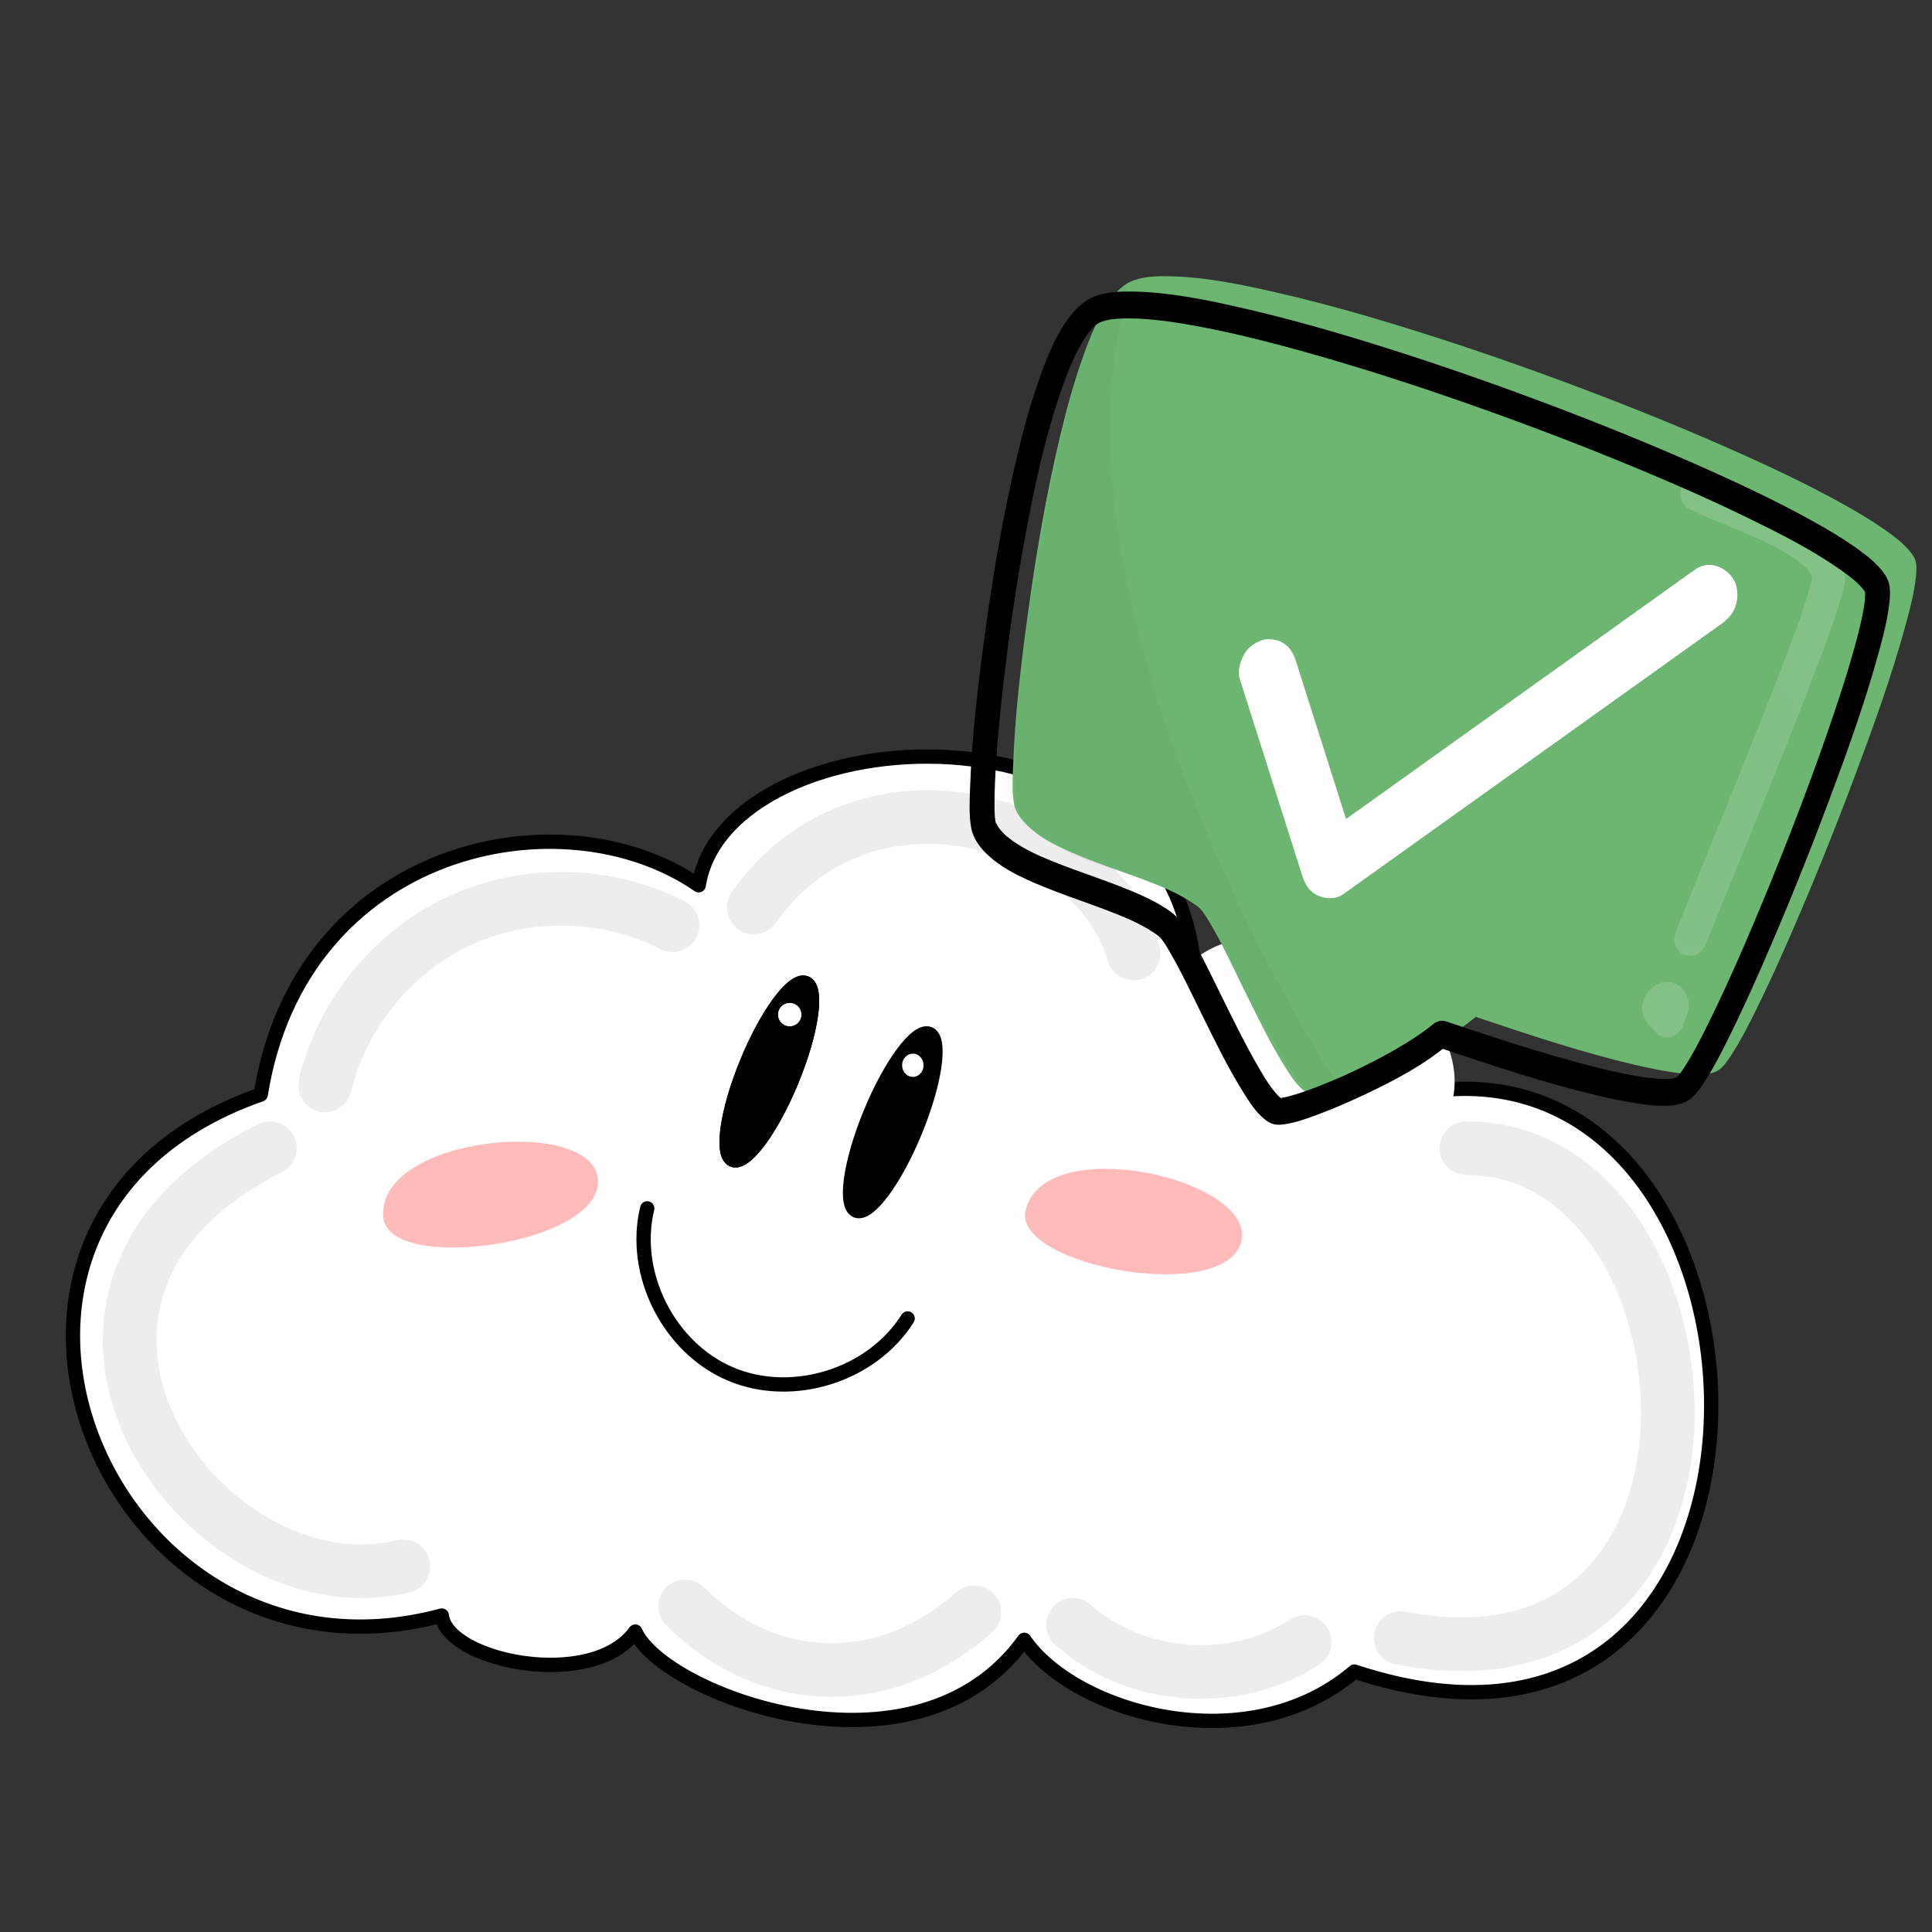 <?xml version="1.0" encoding="utf-8"?>
<!-- Generator: Adobe Adobe Illustrator 24.2.0, SVG Export Plug-In . SVG Version: 6.00 Build 0)  -->
<svg version="1.1" xmlns="http://www.w3.org/2000/svg" xmlns:xlink="http://www.w3.org/1999/xlink" x="0px" y="0px"
	 viewBox="0 0 1080 1080" style="enable-background:new 0 0 1080 1080;" xml:space="preserve">
<rect x="0" y="0" width="1080" height="1080" fill="#333333" stroke="none"/>
<style type="text/css">
	.st0{fill:#FFFFFF;stroke:#000000;stroke-width:8;stroke-linecap:round;stroke-linejoin:round;stroke-miterlimit:10;}
	.st1{fill:#FFBABA;}
	.st2{opacity:0.071;}
	.st3{opacity:0.071;fill:none;stroke:#000000;stroke-width:30;stroke-linecap:round;stroke-linejoin:round;stroke-miterlimit:10;}
	.st4{fill:none;stroke:#FFFFFF;stroke-width:20;stroke-linecap:round;stroke-linejoin:round;stroke-miterlimit:10;}
	.st5{stroke:#000000;stroke-width:8;stroke-linecap:round;stroke-linejoin:round;stroke-miterlimit:10;}
	.st6{fill:#FFFFFF;}
	.st7{fill:#6DB671;}
	.st8{fill:#6CB671;}
	.st9{opacity:0.149;}
	.st10{opacity:0.031;}
</style>
<g id="Ebene_2">
</g>
<g id="Ebene_4">
</g>
<g id="Ebene_9">
</g>
<g id="Ebene_10">
</g>
<g id="Ebene_19">
</g>
<g id="Ebene_20">
</g>
<g id="Ebene_21">
	<g>
		<path class="st0" d="M145.76,611.83c-198.99,69.78-86.69,341.75,101.2,291.26c3.05,25.7,84.24,42.25,108.18,8.96
			c15.44,35.11,156.97,88.69,217.42,4.61c28.2,41.06,124.93,68.59,184.54,17.75c262.78,86.73,252-343.83,49.12-325.17
			c11.32-57-104.56-95.15-138.26-63.81c-10.22-162.94-262.1-145.81-277.39-50.56C314.29,442.13,168.14,472.42,145.76,611.83z"/>
		<path class="st0" d="M361.8,675.48c-8.85,36.54,12.01,77.98,46.64,92.62s78.89,0.74,98.94-31.07"/>
		<path class="st1" d="M214.32,680.69c3.02,31.3,122.2,15.34,119.93-21.17C332.01,623.47,209.89,634.86,214.32,680.69z"/>
		<path class="st1" d="M573.28,676.84c-6.9,30.67,111.29,52.73,120.54,17.34C702.96,659.23,583.39,631.92,573.28,676.84z"/>
		<path class="st3" d="M375.93,517.21c-36.49-18.77-81.64-19.74-118.9-2.56c-37.27,17.18-65.85,52.13-75.29,92.07"/>
		<path class="st3" d="M150.88,641.84c-163.69,82.59-37.61,260.82,74.6,233.74"/>
		<path class="st3" d="M421.36,507.3c60.86-86.68,190.02-51.1,212.3,25.67"/>
		<path class="st3" d="M383.02,897.99c44.66,44.66,110.34,48.92,161.6,3.21"/>
		<path class="st3" d="M599.84,908.29c34.68,31.02,90.56,35.18,129.45,9.64"/>
		<path class="st3" d="M819.81,641.84c144.41,0,167.78,313.34-36.81,273.83"/>
		<path class="st4" d="M665.65,552.5c6.53-8.99,16.74-14.92,27.54-17.52c10.8-2.6,22.18-2.05,33.06,0.17
			c18.82,3.85,36.5,12.68,51.36,24.85c8.08,6.62,15.45,14.36,20.23,23.65c4.79,9.29,6.81,20.27,4.09,30.35"/>
		
			<ellipse transform="matrix(0.381 -0.925 0.925 0.381 -287.566 768.312)" class="st5" cx="429.72" cy="598.81" rx="53.42" ry="13.5"/>
		
			<ellipse transform="matrix(0.381 -0.925 0.925 0.381 -287.566 768.312)" class="st5" cx="429.72" cy="598.81" rx="53.42" ry="13.5"/>
		
			<ellipse transform="matrix(0.381 -0.925 0.925 0.381 -271.091 849.668)" class="st5" cx="498.68" cy="627.19" rx="53.42" ry="13.5"/>
		<circle class="st6" cx="441.46" cy="567.16" r="6.47"/>
		<circle class="st6" cx="441.46" cy="567.16" r="6.47"/>
		<ellipse class="st6" cx="510.28" cy="595.49" rx="6" ry="6.5"/>
	</g>
	<g>
		<g id="Ebene_2_Kopie">
			<g>
				<path class="st7" d="M825.49,565.96c30.04,10.08,121.38,41.19,134.75,29.69c21.72-18.68,118.44-261.99,107.94-282.31
					c-22-42.58-392.53-181.7-437.72-152.4c-40.74,26.42-68.22,272.38-60.77,289.9c11.27,26.48,76.61,33.96,102.03,54.49
					c11.33,9.15,46.84,100.47,61.44,103.85c8.29,1.92,67.24-22.8,91.35-43.43"/>
				<g>
					<path class="st8" d="M824.78,568.38c29.48,9.9,59.07,19.82,89.38,26.92c7.29,1.71,14.64,3.23,22.06,4.28
						c5.51,0.78,11.18,1.47,16.79,0.91c3.45-0.34,6.88-1.12,9.56-3.81c2.04-2.06,3.73-4.58,5.33-7.04
						c5.26-8.08,9.66-16.82,13.95-25.5c6.15-12.44,11.91-25.1,17.5-37.82c13.48-30.69,26.03-61.82,37.8-93.25
						c10.36-27.66,20.45-55.62,28.23-84.15c2.41-8.84,4.81-17.92,5.69-27.03c0.25-2.6,0.42-5.4-0.17-7.91
						c-0.52-2.2-1.85-4.02-3.19-5.67c-3.87-4.76-8.89-8.49-13.76-11.94c-7.22-5.11-14.82-9.63-22.5-13.93
						c-21.44-12.01-43.72-22.4-66.13-32.28c-27.45-12.11-55.28-23.31-83.34-33.85c-29.12-10.95-58.5-21.19-88.16-30.55
						c-26.49-8.36-53.22-16.08-80.32-22.26c-19.66-4.49-39.84-8.72-60.19-9.08c-6.2-0.11-12.73,0.07-18.81,2.02
						c-6.36,2.04-11.06,6.99-14.96,12.75c-6.25,9.21-10.52,19.99-14.26,30.51c-4.99,14.03-8.91,28.45-12.39,42.93
						c-8.06,33.45-13.82,67.45-18.45,101.45c-3.78,27.78-7.07,55.81-8.11,83.73c-0.27,7.1-0.77,14.76,0.53,21.7
						c0.84,4.46,3.8,8.3,6.73,11.29c5.42,5.55,12.16,9.44,18.96,12.75c16.86,8.22,34.92,13.38,52.28,20.32
						c7.69,3.07,15.38,6.44,22.29,11.17c2.35,1.61,3.25,2.16,4.87,4.2c1.28,1.61,2.31,3.24,3.37,4.99
						c7.45,12.29,13.52,25.65,19.92,38.65c7.04,14.32,14,28.81,22.3,42.29c2.82,4.59,5.79,9.35,9.6,13.04
						c2.9,2.8,5.63,3.96,9.62,3.33c5.96-0.93,11.84-3.12,17.56-5.27c8.54-3.2,16.96-6.87,25.27-10.81
						c16.03-7.6,32.47-16.08,46.41-27.93c2.41-2.05-0.7-5.6-3.08-3.57c-6.73,5.73-14.21,10.4-21.71,14.74
						c-8.49,4.92-17.19,9.37-26.01,13.47c-7.96,3.71-16.03,7.14-24.22,10.11c-5.03,1.82-11.04,4.17-15.96,4.46
						c-0.31,0.02-0.62,0.02-0.93,0.02c-0.83,0.01,0.13,0.08-0.41-0.05c-0.26-0.06-0.51-0.17-0.76-0.27
						c0.57,0.24-0.52-0.33-0.72-0.46c-1.43-0.96-2.53-2.18-3.83-3.74c-3.69-4.4-6.71-9.46-9.62-14.5
						c-8.05-13.95-15.08-28.64-22.23-43.18c-5.93-12.05-11.57-24.61-18.88-35.72c-2.82-4.3-6.17-7.07-10.42-9.71
						c-7.13-4.42-14.88-7.72-22.63-10.76c-17.12-6.72-35.01-11.74-51.47-20.13c-6.38-3.25-12.89-7.06-17.68-12.71
						c-0.92-1.08-1.78-2.22-2.5-3.47c-0.4-0.68-0.73-1.4-1.08-2.11c-0.08-0.17-0.44-1.25-0.13-0.24c-0.27-0.86-0.42-1.76-0.55-2.66
						c-0.36-2.61-0.42-5.51-0.44-8.86c-0.03-4.5,0.12-9.02,0.32-13.53c0.57-12.52,1.63-25.05,2.87-37.54
						c3.25-32.64,7.83-65.23,13.76-97.57c5.59-30.45,12.03-61.32,22.67-90.51c3.61-9.9,7.76-20.02,13.89-28.55
						c1.84-2.56,4.66-5.68,7.05-7.25c0.42-0.28,0.84-0.53,1.28-0.77c0.2-0.1,0.4-0.2,0.6-0.3c0.7-0.35-0.27,0.09,0.46-0.21
						c1.1-0.44,2.21-0.8,3.34-1.1c3.07-0.8,4.84-0.99,8-1.22c3.61-0.26,7.22-0.25,10.81-0.11c8.93,0.35,17.78,1.5,26.56,2.93
						c24.26,3.97,48.13,10.07,71.74,16.72c28.61,8.06,56.91,17.2,84.98,26.99c28.87,10.07,57.5,20.84,85.84,32.38
						c25.18,10.25,50.16,21.05,74.63,33.01c17.65,8.62,35.43,17.61,51.62,29.03c2.74,1.93,5.42,3.96,7.98,6.16
						c0.48,0.41,0.46,0.39,1.2,1.07c0.5,0.46,1,0.94,1.49,1.43c0.83,0.83,1.63,1.7,2.38,2.61c0.32,0.39,0.61,0.79,0.91,1.19
						c0.15,0.2,0.29,0.42,0.43,0.63c-0.45-0.68,0.02,0.04,0.12,0.21c0.19,0.35,0.37,0.68,0.54,1.04c0.3,0.62-0.1-0.48,0.03,0.08
						c0.05,0.22,0.12,0.44,0.15,0.66c0.05,0.28,0.21,1.76,0.15,0.91c0.04,0.61,0.06,1.23,0.05,1.85c-0.01,1.52-0.14,3.04-0.32,4.56
						c-0.97,8.46-3.43,17.72-5.85,26.44c-3.6,12.98-7.74,25.81-12.06,38.57c-10.53,31.08-22.22,61.77-34.55,92.16
						c-11.16,27.5-22.76,54.91-35.89,81.47c-4.26,8.61-8.63,17.28-13.83,25.31c-1.76,2.72-2.6,4.12-4.66,6.19
						c-0.88,0.89-1.35,1.2-2.36,1.53c-1.92,0.64-3.39,0.82-5.33,0.93c-5.75,0.33-11.52-0.4-17.15-1.29
						c-7.45-1.18-14.82-2.8-22.15-4.57c-16.66-4.04-33.1-8.93-49.44-14.09c-12.33-3.89-24.6-7.98-36.86-12.1
						C823.4,562.59,821.98,567.44,824.78,568.38L824.78,568.38z"/>
				</g>
			</g>
		</g>
		<g id="Ebene_8">
			<g>
				<g>
					<path class="st8" d="M972.6,396.84c-13.95,36.67-27.91,73.33-41.86,110c-1.53,4.02-0.76,9.74,0.97,13.32
						c1.8,3.73,5.53,7.23,9.41,8.17c4.04,0.97,8.58,0.75,12.34-1.77c3.91-2.62,6.29-6.07,8.03-10.67
						c13.95-36.67,27.91-73.33,41.86-110c1.53-4.02,0.76-9.74-0.97-13.32c-1.8-3.73-5.53-7.23-9.41-8.17
						c-4.04-0.97-8.58-0.75-12.34,1.77C976.73,388.8,974.35,392.25,972.6,396.84L972.6,396.84z"/>
				</g>
			</g>
		</g>
		<g id="Ebene_7">
			<g class="st9">
				<g>
					<path class="st6" d="M943.48,284.06c8.84,4.48,18.09,8.04,27.2,11.85c2.52,1.05,5.03,2.12,7.53,3.21
						c1.22,0.53,2.44,1.06,3.65,1.61c0.61,0.27,1.21,0.55,1.82,0.82c2,0.9-1.68-0.8,0.34,0.16c4.71,2.22,9.38,4.55,13.89,7.21
						c2.1,1.23,4.16,2.53,6.15,3.94c0.9,0.63,1.79,1.28,2.65,1.97c0.42,0.33,0.83,0.66,1.24,1c1.69,1.37-1.15-1.13-0.15-0.15
						c1.4,1.38,2.79,2.73,4,4.32c0.25,0.34,0.48,0.77,0.76,1.07c-0.4-0.43-1.27-2.15-0.56-0.8c0.41,0.78,0.71,1.79,1.19,2.52
						c-0.26-0.4-0.72-2.6-0.39-1.08c0.08,0.38,0.16,0.76,0.25,1.13c0.52,2.17,0.16-2.09-0.02-0.64c-0.09,0.73-0.43,3.41-0.01,0.94
						c0.41-2.44,0.07-0.47-0.05,0.12c-0.12,0.56-0.24,1.11-0.37,1.66c-0.3,1.26-0.63,2.51-0.99,3.76
						c-4.81,17.09-11.49,33.75-17.86,50.27c-9.03,23.41-18.42,46.68-27.85,69.92c-8.91,21.99-17.91,43.94-26.72,65.97
						c-0.91,2.28-1.82,4.57-2.73,6.85c-1.95,4.92,1.46,11.2,5.94,12.28c5.23,1.26,9.55-1.83,11.64-7.1
						c8.63-21.73,17.5-43.37,26.3-65.03c9.69-23.87,19.37-47.76,28.71-71.78c6.9-17.73,14.02-35.56,19.47-53.83
						c1.4-4.68,3.19-10.09,2.96-14.97c-0.53-11.4-8.36-19.28-16.45-25.14c-9.08-6.57-19.41-11.21-29.55-15.67
						c-9.4-4.14-18.98-7.81-28.35-12.01c-0.46-0.21-0.93-0.42-1.39-0.63c-1.41-0.64,2.2,1.05,0.53,0.24
						c-0.88-0.42-1.75-0.84-2.62-1.28c-4.27-2.16-10.07-1.54-12.8,3.59C938.5,274.73,938.89,281.73,943.48,284.06L943.48,284.06z"/>
				</g>
			</g>
			<g class="st9">
				<g>
					<path class="st6" d="M924.09,563.43c-0.33,2.2-0.66,4.41-0.99,6.61c5.38-2.38,10.76-4.76,16.13-7.15
						c-1.77-2.22-3.54-4.43-5.31-6.65c-0.9,5.25-1.8,10.5-2.7,15.74c-1.29,0.64-2.44,1.03-3.84,0.84c-0.57,0.02-1.09-0.14-1.56-0.46
						c-0.85-0.44-0.98-0.49-0.39-0.13c-0.86-0.69-1.47-1.4-2.02-2.4c0.3,0.63,0.26,0.5-0.09-0.39c-0.35-0.75-0.5-1.57-0.47-2.45
						c2.42-3.25,4.84-6.5,7.26-9.76c0.15-0.04,2.34-0.1,1.17-0.18c1.16,0.08,2.11,0.33,3.13,0.9c-1.04-0.57,0.72,0.7,0.84,0.81
						c-0.85-0.81,0.52,0.79,0.61,0.98c0.47,0.98,0.6,2.15,0.59,3.26c0.02-1.82-1.17,3.51-1.1,3.36c0.54-1.17-0.58,0.77-0.74,0.94
						c-0.41,0.33-0.82,0.67-1.22,0.99c-1.49,0.58-1.89,0.75-1.19,0.52c1.08-0.25-2.16,0.21-1.08,0.16c0.49,0.02,0.29-0.01-0.58-0.08
						c-0.56,0.02-1.07-0.11-1.54-0.41c-1.94-0.85-3.27-2.7-3.44-5.01c-0.16-2.18-0.31,0.99,0.06-1.28c0.37-2.25-0.52,0.82,0.36-1.28
						c0.16-0.59,0.45-1.08,0.87-1.5c0.59-0.7,0.72-0.87,0.38-0.51c-0.61,0.63,2.11-1.36,0.71-0.72c4.41,2.01,8.82,4.02,13.22,6.03
						c-0.24-0.95-0.48-1.9-0.73-2.84c-1.27-4.97-6.01-8.73-11-7.01c-4.64,1.6-8.41,7-7.06,12.33c0.24,0.95,0.48,1.9,0.73,2.84
						c0.78,3.05,2.38,5.28,5.06,6.52c2.84,1.32,5.3,0.83,8.17-0.49c5.76-2.65,8.74-10.87,7.24-16.97
						c-1.79-7.25-8.91-11.45-15.73-8.96c-6.58,2.4-11.46,9.99-9.4,17.38c2,7.15,8.62,11.6,15.63,9.56c4.01-1.17,7.06-5.33,7.26-9.76
						c0.22-4.79-1.96-9.51-5.71-11.91c-4.06-2.6-8.41-2.47-12.78-0.3c-5.76,2.85-6.2,11.36-2.7,15.74c1.77,2.22,3.54,4.43,5.31,6.65
						c2.36,2.95,6.63,3.61,9.98,2.12c3.76-1.68,5.53-5.11,6.15-9.26c0.33-2.2,0.66-4.41,0.99-6.61c0.35-2.33-0.96-5.39-2.33-6.98
						c-1.53-1.77-4.15-3.1-6.48-2.97c-2.35,0.13-4.83,0.98-6.56,2.91C925.28,558.33,924.52,560.59,924.09,563.43L924.09,563.43z"/>
				</g>
			</g>
		</g>
		<g id="Ebene_2_1_">
			<g>
				<g>
					<path d="M804.31,585.57c29.52,9.92,59.14,19.87,89.48,27c7.3,1.72,14.65,3.25,22.09,4.32c5.91,0.84,11.98,1.7,18.02,1.11
						c4.68-0.45,9.16-1.56,12.79-5.2c2.32-2.31,4.25-5.17,6.06-7.95c5.28-8.07,9.69-16.81,13.99-25.48
						c6.18-12.47,11.95-25.16,17.56-37.91c13.63-31,26.33-62.44,38.21-94.19c10.34-27.63,20.42-55.57,28.13-84.08
						c2.46-9.1,4.87-18.48,5.7-27.86c0.27-2.99,0.32-6.18-0.37-9.04c-0.74-3.05-2.5-5.6-4.4-7.88c-4.23-5.06-9.63-9.08-14.9-12.78
						c-7.3-5.12-14.97-9.65-22.72-13.96c-21.79-12.14-44.43-22.65-67.19-32.67c-27.44-12.09-55.24-23.27-83.28-33.8
						c-29.08-10.93-58.42-21.17-88.03-30.53c-26.4-8.34-53.03-16.06-80.03-22.26c-20.11-4.62-40.79-8.97-61.6-9.43
						c-6.62-0.14-13.6,0.08-20.1,2.1c-7.5,2.33-13.03,7.89-17.69,14.62c-6.54,9.45-10.97,20.67-14.84,31.53
						c-5.01,14.01-8.92,28.41-12.4,42.87c-8.12,33.74-13.88,68.05-18.51,102.35c-3.77,27.87-7.04,56-8,84.01
						c-0.25,7.42-0.71,15.44,0.69,22.67c1.03,5.33,4.41,10,7.96,13.57c5.86,5.9,12.94,10.11,20.24,13.62
						c17.3,8.34,35.74,13.69,53.51,20.84c1.95,0.78,3.9,1.59,5.82,2.44c0.51,0.22,1.03,0.45,1.54,0.68
						c0.27,0.12,1.99,0.92,0.33,0.15c0.98,0.46,1.96,0.92,2.93,1.4c3.59,1.78,7.11,3.74,10.43,6.04c0.63,0.44,1.26,0.89,1.87,1.36
						c0.35,0.27,0.69,0.61,1.06,0.83c0.76,0.44-1.46-1.52-0.89-0.78c0.48,0.61,1.07,1.13,1.56,1.73c0.57,0.71,1.09,1.46,1.61,2.21
						c1.18,1.68-0.78-1.28,0.12,0.16c0.39,0.63,0.79,1.26,1.17,1.9c7.41,12.25,13.52,25.51,19.92,38.44
						c7.09,14.3,14.09,28.79,22.46,42.23c3.04,4.88,6.19,10,10.29,13.91c1.93,1.85,3.98,3.56,6.52,4.38c2.54,0.82,5,0.5,7.62,0.07
						c6.03-1,11.99-3.18,17.8-5.35c8.85-3.31,17.57-7.11,26.17-11.17c16.33-7.7,32.86-16.35,47.07-28.37
						c3.03-2.56,2.88-7.96,0.56-10.64c-2.7-3.13-6.75-2.61-9.78-0.05c-0.41,0.34-2.86,2.28-1.19,1c-0.75,0.58-1.5,1.16-2.25,1.72
						c-1.76,1.3-3.55,2.56-5.36,3.78c-3.89,2.61-7.88,5.05-11.92,7.38c-8.49,4.89-17.19,9.3-25.99,13.37
						c-0.95,0.44-1.89,0.87-2.84,1.3c-0.18,0.08-2.06,0.92-0.58,0.26c-0.56,0.25-1.11,0.49-1.67,0.73
						c-2.17,0.95-4.35,1.87-6.53,2.78c-3.8,1.57-7.63,3.07-11.48,4.45c-3.13,1.12-6.28,2.18-9.46,3.06
						c-1.19,0.33-2.38,0.64-3.59,0.89c-0.5,0.1-1.18,0.1-1.66,0.32c1.74-0.79,1.27-0.15,0.15-0.06c-0.38,0.03-0.76,0-1.14,0.03
						c-1.29,0.12,1.2,0.31,0.95,0.15c-0.18-0.11-0.7-0.3-0.91-0.31c1.81,0.08,1.54,0.87,0.56,0.16c-0.33-0.24-0.67-0.5-1.01-0.74
						c-1.2-0.83,1.36,1.35,0.31,0.27c-0.76-0.78-1.52-1.54-2.23-2.38c-1.69-1.98-3.19-4.13-4.67-6.3c-0.27-0.4-1.13-1.5,0.14,0.23
						c-0.24-0.32-0.44-0.68-0.65-1.01c-0.41-0.64-0.81-1.29-1.21-1.94c-0.92-1.5-1.83-3.01-2.72-4.54
						c-8.07-13.88-15.11-28.48-22.29-42.95c-6.18-12.46-12.1-25.33-19.71-36.81c-2.94-4.44-6.56-7.5-10.95-10.26
						c-7.59-4.78-15.92-8.29-24.2-11.55c-8.69-3.41-17.51-6.44-26.27-9.65c-4.33-1.59-8.65-3.21-12.93-4.95
						c-1.97-0.8-3.93-1.63-5.87-2.49c-0.52-0.23-1.03-0.46-1.55-0.69c-1.67-0.75,0.91,0.46-0.11-0.05
						c-1.07-0.53-2.15-1.03-3.22-1.56c-3.51-1.77-6.95-3.7-10.21-5.95c-1.42-0.98-2.74-2.06-4.1-3.12
						c-1.26-0.98,1.13,1.13,0.01,0.01c-0.31-0.31-0.64-0.6-0.96-0.91c-0.61-0.6-1.2-1.22-1.77-1.87c-0.55-0.62-1.07-1.27-1.56-1.94
						c-0.16-0.22-0.31-0.45-0.47-0.66c-0.89-1.15,0.79,1.49,0.12,0.18c-0.48-0.95-0.94-2.29-1.57-3.11c1.2,1.59,0.58,2.08,0.4,1.13
						c-0.03-0.18-0.09-0.36-0.13-0.53c-0.11-0.5-0.19-1.02-0.27-1.53c-0.08-0.57-0.13-1.13-0.2-1.71c-0.2-1.74,0.08,1.33,0.05,0.7
						c-0.02-0.38-0.05-0.76-0.07-1.14c-0.1-1.74-0.14-3.49-0.15-5.24c-0.04-4.53,0.09-9.09,0.29-13.63
						c0.54-12.46,1.57-24.92,2.79-37.35c1.52-15.56,3.39-31.1,5.52-46.6c1.18-8.55,2.44-17.09,3.79-25.62
						c0.32-2.02,0.65-4.04,0.98-6.06c0.09-0.53,0.58-3.5,0.21-1.31c0.22-1.28,0.43-2.57,0.65-3.86c0.72-4.22,1.46-8.44,2.23-12.65
						c5.54-30.38,11.94-61.18,22.58-90.28c1.08-2.94,2.21-5.86,3.41-8.75c0.26-0.63,1.28-2.69,0.09-0.23
						c0.32-0.66,0.6-1.36,0.89-2.03c0.58-1.3,1.19-2.59,1.81-3.87c2.09-4.29,4.44-8.42,7.19-12.28c0.15-0.22,0.34-0.42,0.48-0.65
						c0.06-0.09-1.34,1.69-0.69,0.91c0.33-0.39,0.64-0.81,0.97-1.2c0.63-0.75,1.28-1.47,1.96-2.16c0.58-0.59,1.21-1.12,1.82-1.69
						c1.08-1-1.77,1.24-0.3,0.24c0.33-0.23,0.66-0.47,1.01-0.69c0.4-0.26,0.82-0.48,1.23-0.71c0.24-0.13,0.5-0.22,0.73-0.36
						c0.23-0.13-2.14,0.85-0.76,0.35c1.12-0.4,2.22-0.78,3.36-1.07c0.6-0.15,1.21-0.29,1.81-0.4c0.35-0.07,0.7-0.13,1.05-0.19
						c1.72-0.32-1,0.13-0.52,0.07c1.51-0.18,3.01-0.36,4.52-0.46c3.63-0.24,7.25-0.21,10.87-0.06c4.22,0.18,8.41,0.55,12.59,1.03
						c1.1,0.12,2.19,0.26,3.28,0.4c0.51,0.06,1.02,0.13,1.52,0.2c0.31,0.04,0.62,0.08,0.92,0.12c1.75,0.23-1.47-0.22-0.28-0.04
						c2.47,0.36,4.94,0.74,7.4,1.14c24.25,4.02,48.1,10.14,71.71,16.81c28.41,8.03,56.52,17.11,84.39,26.83
						c28.91,10.08,57.59,20.87,85.98,32.42c13.22,5.38,26.37,10.92,39.44,16.69c6.23,2.74,12.46,5.5,18.62,8.4
						c-1.65-0.78-0.14-0.06,0.61,0.29c0.76,0.35,1.51,0.7,2.27,1.06c1.49,0.7,2.98,1.4,4.47,2.11c2.77,1.32,5.55,2.65,8.31,3.99
						c17.69,8.63,35.5,17.61,51.77,28.99c2.74,1.92,5.44,3.93,8,6.11c0.24,0.2,0.48,0.42,0.72,0.62c-2.19-1.75-0.9-0.8-0.4-0.34
						c0.51,0.47,1.02,0.94,1.52,1.44c0.85,0.83,1.67,1.7,2.44,2.62c0.32,0.39,0.64,0.78,0.94,1.19c0.14,0.19,0.27,0.4,0.42,0.58
						c0.76,0.99-1.12-1.95-0.49-0.75c0.19,0.36,0.39,0.73,0.6,1.07c0.75,1.22-0.44-2.34-0.18-0.49c0.06,0.44,0.11,0.94,0.21,1.37
						c-0.5-2.24-0.07-1.35-0.06,0.02c0.01,1.42-0.1,2.86-0.25,4.28c-0.08,0.8-0.19,1.6-0.3,2.41c-0.07,0.47-0.14,0.94-0.21,1.41
						c-0.3,2.01,0.34-1.9,0.05-0.28c-0.38,2.09-0.78,4.18-1.23,6.26c-1.12,5.16-2.45,10.28-3.85,15.38
						c-3.54,12.83-7.62,25.51-11.88,38.11c-10.51,31.13-22.22,61.86-34.56,92.27c-3.09,7.61-6.23,15.21-9.42,22.78
						c-1.55,3.66-3.1,7.32-4.67,10.97c-0.18,0.41-0.9,2.07,0,0.01c-0.17,0.39-0.33,0.78-0.5,1.16c-0.37,0.85-0.73,1.7-1.1,2.55
						c-0.8,1.82-1.59,3.64-2.39,5.46c-5.48,12.45-11.13,24.83-17.16,37.01c-4.26,8.61-8.64,17.27-13.86,25.3
						c-0.85,1.31-1.81,2.53-2.66,3.83c1.72-2.63,0.51-0.67-0.07,0.02c-0.37,0.43-0.76,0.84-1.15,1.25
						c-0.15,0.17-0.34,0.29-0.49,0.47c-0.76,0.87,1.83-1.07,0.71-0.57c-0.29,0.13-0.69,0.35-0.95,0.55
						c-0.47,0.34-1.24-0.45,1.13-0.5c-0.23,0.01-0.54,0.22-0.78,0.29c-0.83,0.22-1.65,0.4-2.48,0.6c-1.11,0.25,1.91-0.18,0.77-0.12
						c-0.27,0.02-0.54,0.06-0.81,0.09c-0.57,0.05-1.15,0.09-1.72,0.12c-2.59,0.12-5.17,0-7.73-0.21c-1.43-0.12-2.85-0.27-4.28-0.44
						c-0.55-0.07-3.41-0.35-1.06-0.13c-0.86-0.08-1.73-0.26-2.58-0.39c-7.55-1.21-15.01-2.86-22.43-4.67
						c-16.59-4.05-32.96-8.93-49.24-14.07c-12.35-3.9-24.63-8.01-36.91-12.13c-3.52-1.18-7.6,1.5-8.73,5.33
						C798.67,580.42,800.78,584.39,804.31,585.57L804.31,585.57z"/>
				</g>
			</g>
		</g>
		<g id="Ebene_5">
			<g>
				<g>
					<path class="st6" d="M693.05,379.52c11.61,36.57,23.22,73.13,34.83,109.7c1.69,5.31,3.97,9.15,8.85,11.4
						c4.33,2,9.97,2.23,14.29-0.86c27.47-19.64,54.95-39.28,82.43-58.92c27.47-19.64,54.95-39.28,82.43-58.92
						c15.51-11.09,31.02-22.18,46.54-33.27c3.71-2.66,6.65-5.98,8.03-10.67c1.22-4.16,1.01-9.62-0.97-13.32
						c-4.05-7.54-14.03-11.92-21.75-6.4c-27.47,19.64-54.95,39.28-82.43,58.92c-27.47,19.64-54.95,39.28-82.43,58.92
						c-15.51,11.09-31.02,22.18-46.54,33.27c7.71,3.51,15.43,7.03,23.14,10.54c-11.61-36.57-23.22-73.13-34.83-109.7
						c-1.4-4.4-3.11-8.01-6.9-10.5c-3.35-2.2-8.4-3.14-12.35-1.78c-3.97,1.37-7.88,3.99-10.05,8.06
						C693.27,369.91,691.69,375.22,693.05,379.52L693.05,379.52z"/>
				</g>
			</g>
		</g>
		<g id="Ebene_9_1_">
			<g class="st10">
				<path d="M625.97,164.77c-40.08,136.16,49.78,337.41,119.18,447.05c-12.59,0-21.84-22.26-40.74-52.11
					c-26.71-42.19-15.51-43.09-32.94-57.83c-14.48-12.24-35.39-16.24-53.13-22.14c-16.34-5.44-36.05-14.73-43.92-27.04
					c-10.38-16.23,10-177.38,40.74-271.04"/>
				<g>
					<path d="M621.58,163.48c-8.28,28.27-10.86,57.95-9.97,86.99c0.99,32.2,5.96,63.95,13.2,94.8c7.67,32.73,17.91,64.61,29.7,95.64
						c11.63,30.6,24.86,60.42,39.35,89.42c12.99,26,27,51.39,42.12,75.91c1.67,2.71,3.36,5.41,5.06,8.09
						c1.44-2.51,2.88-5.02,4.32-7.53c-0.34,0-0.67-0.03-1-0.05c1.24,0.08,0.18,0.04-0.1-0.04c-0.55-0.15-1.09-0.3-1.62-0.49
						c-1.23-0.44,0.35,0.31-0.8-0.4c-0.65-0.4-1.28-0.8-1.9-1.26c-0.32-0.24-0.63-0.5-0.94-0.75c0.69,0.58-0.03-0.02-0.19-0.18
						c-0.59-0.57-1.17-1.15-1.73-1.75c-1.24-1.34-2.4-2.79-3.51-4.27c-5.9-7.86-10.69-16.72-15.75-25.24
						c-9.92-16.67-20.95-32.57-28-51.11c-1.4-3.7-2.62-7.55-4.51-10.97c-2.37-4.29-5.57-7.72-9.1-10.86
						c-17.46-15.48-40.63-18.63-61.6-26.37c-9.56-3.53-19-7.89-27.27-14.1c-3.39-2.55-6.47-5.51-8.97-9.09
						c-0.37-0.53,0.25,0.69-0.12-0.25c-0.08-0.21-0.19-0.44-0.29-0.64c-0.33-0.66,0-0.96,0.08,0.3c-0.02-0.32-0.21-0.7-0.3-1.01
						c-0.41-1.55-0.66-3.16-0.85-4.77c-0.07-0.52-0.12-1.05-0.17-1.58c-0.04-0.4-0.14-2.01-0.04-0.4c-0.07-1.13-0.15-2.25-0.2-3.39
						c-0.24-5.63-0.15-11.31,0.06-16.96c1.29-34.92,6.29-70.05,12.04-104.65c6.75-40.59,15.12-81.22,26.98-120.73
						c1.29-4.31,2.63-8.59,4.04-12.87c2.02-6.18-6.76-8.76-8.79-2.59c-12.81,39.13-21.51,79.71-28.7,120.16
						c-6.61,37.18-12.21,74.81-14.39,112.38c-0.66,11.27-1.27,22.91,0.24,34.01c0.53,3.86,1.55,7.2,3.69,10.27
						c5.73,8.23,14.67,13.79,23.16,18.16c9.91,5.11,20.35,8.81,30.98,12c10.92,3.28,22.14,6.21,32.29,11.61
						c2.49,1.32,4.92,2.79,7.24,4.44c1.04,0.74,2.06,1.52,3.05,2.33c0.42,0.34,0.83,0.7,1.24,1.04c0.72,0.62-0.42-0.39,0.45,0.4
						c1.81,1.65,3.56,3.37,5.11,5.31c0.28,0.36,0.56,0.72,0.82,1.08c0.36,0.5,0.81,1.29,0.21,0.27c0.5,0.86,1.02,1.7,1.47,2.6
						c0.85,1.69,1.54,3.46,2.21,5.25c2.05,5.44,4.12,10.84,6.6,16.04c4.77,9.97,10.57,19.2,16.32,28.48
						c6.18,9.98,11.91,20.31,18.23,30.19c4.16,6.51,8.67,13.67,15.11,17.74c2.68,1.69,5.66,2.68,8.84,2.73
						c3.2,0.05,6.27-4.45,4.32-7.53c-14.95-23.63-28.8-48.12-41.7-73.2c-14.52-28.24-27.85-57.28-39.7-87.07
						c-12.09-30.34-22.65-61.51-30.87-93.54c-7.79-30.36-13.66-61.64-15.62-93.44c-1.76-28.58-0.52-57.94,6.31-86.01
						c0.81-3.34,1.71-6.66,2.68-9.96C632.19,159.83,623.41,157.23,621.58,163.48L621.58,163.48z"/>
				</g>
			</g>
		</g>
	</g>
</g>
<g id="Ebene_22">
</g>
<g id="Ebene_23">
</g>
</svg>
